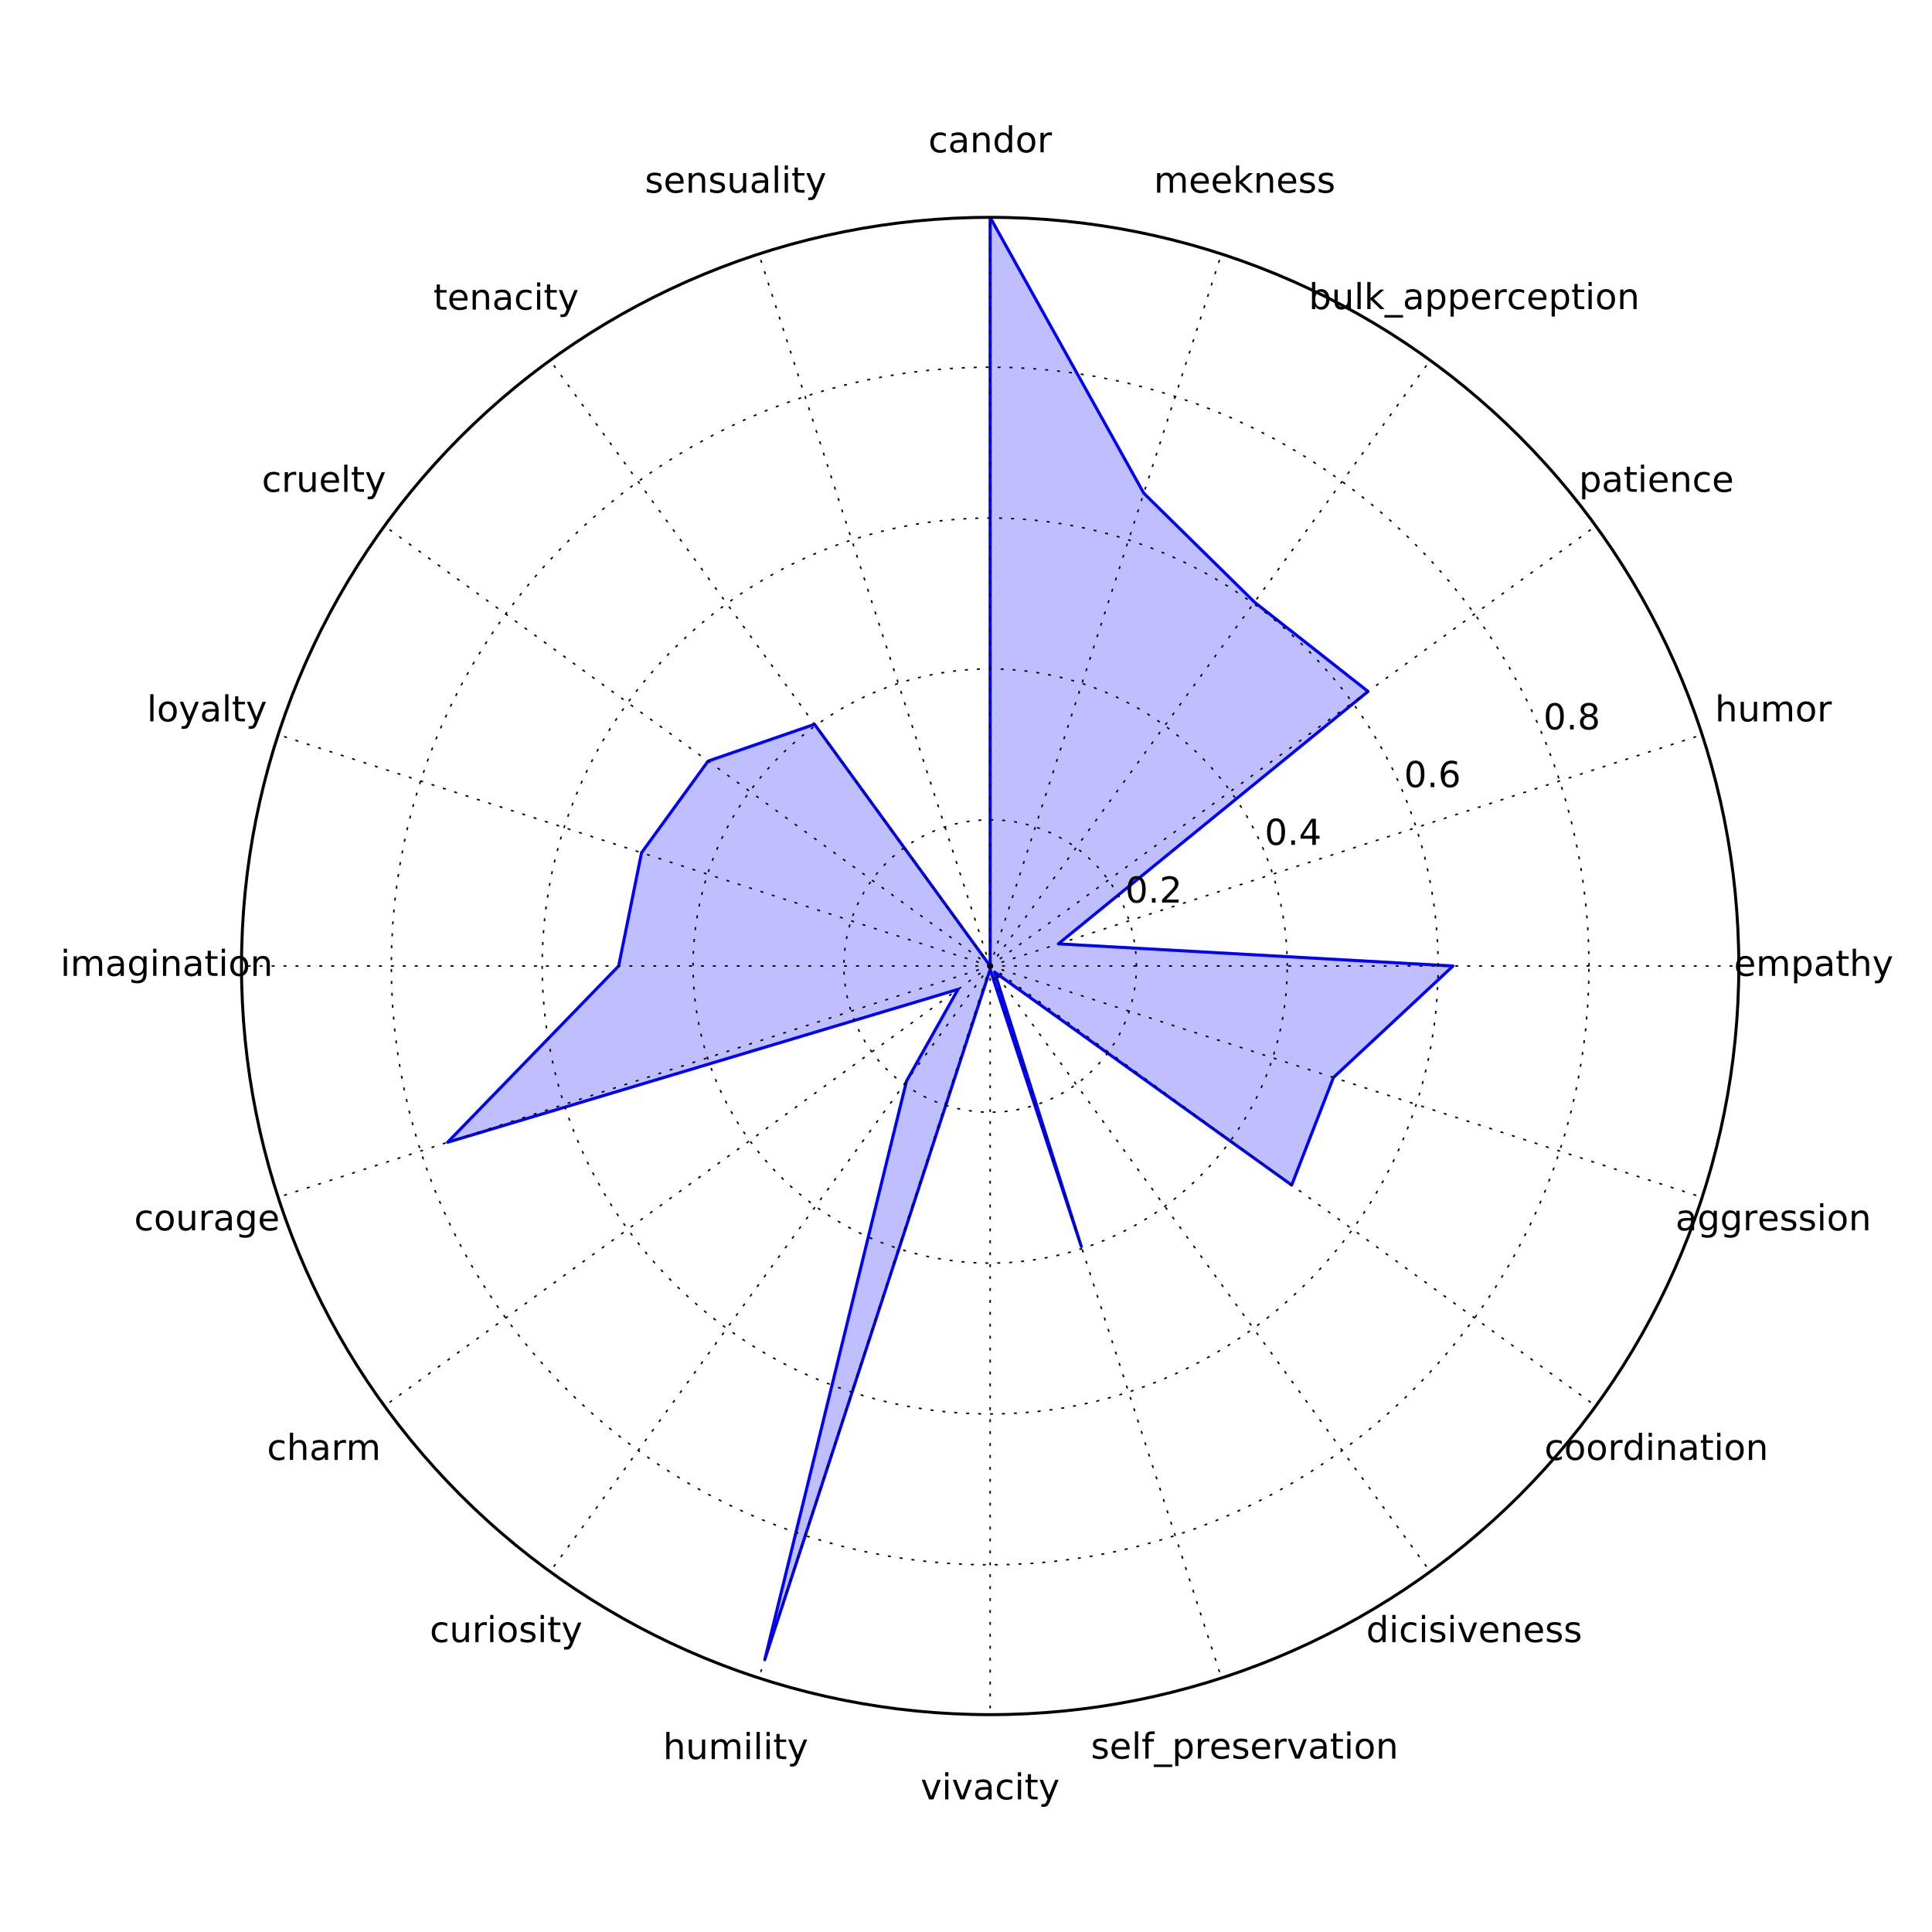 <?xml version="1.0" encoding="utf-8" standalone="no"?>
<!DOCTYPE svg PUBLIC "-//W3C//DTD SVG 1.1//EN"
  "http://www.w3.org/Graphics/SVG/1.1/DTD/svg11.dtd">
<!-- Created with matplotlib (http://matplotlib.org/) -->
<svg height="648pt" version="1.1" viewBox="0 0 648 648" width="648pt" xmlns="http://www.w3.org/2000/svg" xmlns:xlink="http://www.w3.org/1999/xlink">
 <defs>
  <style type="text/css">
*{stroke-linecap:butt;stroke-linejoin:round;stroke-miterlimit:100000;}
  </style>
 </defs>
 <g id="figure_1">
  <g id="patch_1">
   <path d="M 0 648 
L 648 648 
L 648 0 
L 0 0 
z
" style="fill:#ffffff;"/>
  </g>
  <g id="axes_1">
   <g id="patch_2">
    <path d="M 332.1 575.1 
C 398.692 575.1 462.567 548.643 509.655 501.555 
C 556.743 454.467 583.2 390.592 583.2 324 
C 583.2 257.408 556.743 193.533 509.655 146.445 
C 462.567 99.357 398.692 72.9 332.1 72.9 
C 265.508 72.9 201.633 99.357 154.545 146.445 
C 107.457 193.533 81 257.408 81 324 
C 81 390.592 107.457 454.467 154.545 501.555 
C 201.633 548.643 265.508 575.1 332.1 575.1 
z
" style="fill:#ffffff;"/>
   </g>
   <g id="patch_3">
    <path clip-path="url(#p2bae3c7a1c)" d="M 332.1 72.9 
L 332.1 324 
L 273.204 242.936 
L 237.5 255.269 
L 215.175 286.009 
L 207.499 324 
L 150.125 383.127 
L 321.297 331.849 
L 304.029 362.636 
L 256.502 556.666 
L 332.1 325.168 
L 362.672 418.092 
L 333.572 326.027 
L 433.232 397.477 
L 447.231 361.408 
L 487.349 324 
L 354.978 316.566 
L 458.849 231.912 
L 420.764 201.965 
L 383.625 165.423 
z
" style="fill:#0000ff;opacity:0.25;stroke:#000000;stroke-linejoin:miter;"/>
   </g>
   <g id="line2d_1">
    <path clip-path="url(#p2bae3c7a1c)" d="M 332.1 72.9 
L 332.1 324 
L 273.204 242.936 
L 237.5 255.269 
L 215.175 286.009 
L 207.499 324 
L 150.125 383.127 
L 321.297 331.849 
L 304.029 362.636 
L 256.502 556.666 
L 332.1 325.168 
L 362.672 418.092 
L 333.572 326.027 
L 433.232 397.477 
L 447.231 361.408 
L 487.349 324 
L 354.978 316.566 
L 458.849 231.912 
L 420.764 201.965 
L 383.625 165.423 
L 332.1 72.9 
" style="fill:none;stroke:#0000ff;stroke-linecap:square;"/>
   </g>
   <g id="patch_4">
    <path d="M 332.1 575.1 
C 398.692 575.1 462.567 548.643 509.655 501.555 
C 556.743 454.467 583.2 390.592 583.2 324 
C 583.2 257.408 556.743 193.533 509.655 146.445 
C 462.567 99.357 398.692 72.9 332.1 72.9 
C 265.508 72.9 201.633 99.357 154.545 146.445 
C 107.457 193.533 81 257.408 81 324 
C 81 390.592 107.457 454.467 154.545 501.555 
C 201.633 548.643 265.508 575.1 332.1 575.1 
L 332.1 575.1 
z
" style="fill:none;stroke:#000000;stroke-linecap:square;stroke-linejoin:miter;"/>
   </g>
   <g id="matplotlib.axis_1">
    <g id="xtick_1">
     <g id="line2d_2">
      <path clip-path="url(#p2bae3c7a1c)" d="M 332.1 324 
L 332.1 72.9 
" style="fill:none;stroke:#000000;stroke-dasharray:1,3;stroke-dashoffset:0.0;stroke-width:0.5;"/>
     </g>
     <g id="text_1">
      <!-- candor -->
      <defs>
       <path d="M 54.891 33.016 
L 54.891 0 
L 45.906 0 
L 45.906 32.719 
Q 45.906 40.484 42.875 44.328 
Q 39.844 48.188 33.797 48.188 
Q 26.516 48.188 22.312 43.547 
Q 18.109 38.922 18.109 30.906 
L 18.109 0 
L 9.078 0 
L 9.078 54.688 
L 18.109 54.688 
L 18.109 46.188 
Q 21.344 51.125 25.703 53.562 
Q 30.078 56 35.797 56 
Q 45.219 56 50.047 50.172 
Q 54.891 44.344 54.891 33.016 
" id="BitstreamVeraSans-Roman-6e"/>
       <path d="M 41.109 46.297 
Q 39.594 47.172 37.812 47.578 
Q 36.031 48 33.891 48 
Q 26.266 48 22.188 43.047 
Q 18.109 38.094 18.109 28.812 
L 18.109 0 
L 9.078 0 
L 9.078 54.688 
L 18.109 54.688 
L 18.109 46.188 
Q 20.953 51.172 25.484 53.578 
Q 30.031 56 36.531 56 
Q 37.453 56 38.578 55.875 
Q 39.703 55.766 41.062 55.516 
z
" id="BitstreamVeraSans-Roman-72"/>
       <path d="M 30.609 48.391 
Q 23.391 48.391 19.188 42.75 
Q 14.984 37.109 14.984 27.297 
Q 14.984 17.484 19.156 11.844 
Q 23.344 6.203 30.609 6.203 
Q 37.797 6.203 41.984 11.859 
Q 46.188 17.531 46.188 27.297 
Q 46.188 37.016 41.984 42.703 
Q 37.797 48.391 30.609 48.391 
M 30.609 56 
Q 42.328 56 49.016 48.375 
Q 55.719 40.766 55.719 27.297 
Q 55.719 13.875 49.016 6.219 
Q 42.328 -1.422 30.609 -1.422 
Q 18.844 -1.422 12.172 6.219 
Q 5.516 13.875 5.516 27.297 
Q 5.516 40.766 12.172 48.375 
Q 18.844 56 30.609 56 
" id="BitstreamVeraSans-Roman-6f"/>
       <path d="M 45.406 46.391 
L 45.406 75.984 
L 54.391 75.984 
L 54.391 0 
L 45.406 0 
L 45.406 8.203 
Q 42.578 3.328 38.25 0.953 
Q 33.938 -1.422 27.875 -1.422 
Q 17.969 -1.422 11.734 6.484 
Q 5.516 14.406 5.516 27.297 
Q 5.516 40.188 11.734 48.094 
Q 17.969 56 27.875 56 
Q 33.938 56 38.25 53.625 
Q 42.578 51.266 45.406 46.391 
M 14.797 27.297 
Q 14.797 17.391 18.875 11.75 
Q 22.953 6.109 30.078 6.109 
Q 37.203 6.109 41.297 11.75 
Q 45.406 17.391 45.406 27.297 
Q 45.406 37.203 41.297 42.844 
Q 37.203 48.484 30.078 48.484 
Q 22.953 48.484 18.875 42.844 
Q 14.797 37.203 14.797 27.297 
" id="BitstreamVeraSans-Roman-64"/>
       <path d="M 34.281 27.484 
Q 23.391 27.484 19.188 25 
Q 14.984 22.516 14.984 16.5 
Q 14.984 11.719 18.141 8.906 
Q 21.297 6.109 26.703 6.109 
Q 34.188 6.109 38.703 11.406 
Q 43.219 16.703 43.219 25.484 
L 43.219 27.484 
z
M 52.203 31.203 
L 52.203 0 
L 43.219 0 
L 43.219 8.297 
Q 40.141 3.328 35.547 0.953 
Q 30.953 -1.422 24.312 -1.422 
Q 15.922 -1.422 10.953 3.297 
Q 6 8.016 6 15.922 
Q 6 25.141 12.172 29.828 
Q 18.359 34.516 30.609 34.516 
L 43.219 34.516 
L 43.219 35.406 
Q 43.219 41.609 39.141 45 
Q 35.062 48.391 27.688 48.391 
Q 23 48.391 18.547 47.266 
Q 14.109 46.141 10.016 43.891 
L 10.016 52.203 
Q 14.938 54.109 19.578 55.047 
Q 24.219 56 28.609 56 
Q 40.484 56 46.344 49.844 
Q 52.203 43.703 52.203 31.203 
" id="BitstreamVeraSans-Roman-61"/>
       <path d="M 48.781 52.594 
L 48.781 44.188 
Q 44.969 46.297 41.141 47.344 
Q 37.312 48.391 33.406 48.391 
Q 24.656 48.391 19.812 42.844 
Q 14.984 37.312 14.984 27.297 
Q 14.984 17.281 19.812 11.734 
Q 24.656 6.203 33.406 6.203 
Q 37.312 6.203 41.141 7.25 
Q 44.969 8.297 48.781 10.406 
L 48.781 2.094 
Q 45.016 0.344 40.984 -0.531 
Q 36.969 -1.422 32.422 -1.422 
Q 20.062 -1.422 12.781 6.344 
Q 5.516 14.109 5.516 27.297 
Q 5.516 40.672 12.859 48.328 
Q 20.219 56 33.016 56 
Q 37.156 56 41.109 55.141 
Q 45.062 54.297 48.781 52.594 
" id="BitstreamVeraSans-Roman-63"/>
      </defs>
      <g transform="translate(311.375 51.101)scale(0.12 -0.12)">
       <use xlink:href="#BitstreamVeraSans-Roman-63"/>
       <use x="54.98" xlink:href="#BitstreamVeraSans-Roman-61"/>
       <use x="116.26" xlink:href="#BitstreamVeraSans-Roman-6e"/>
       <use x="179.639" xlink:href="#BitstreamVeraSans-Roman-64"/>
       <use x="243.115" xlink:href="#BitstreamVeraSans-Roman-6f"/>
       <use x="304.297" xlink:href="#BitstreamVeraSans-Roman-72"/>
      </g>
     </g>
    </g>
    <g id="xtick_2">
     <g id="line2d_3">
      <path clip-path="url(#p2bae3c7a1c)" d="M 332.1 324 
L 254.506 85.19 
" style="fill:none;stroke:#000000;stroke-dasharray:1,3;stroke-dashoffset:0.0;stroke-width:0.5;"/>
     </g>
     <g id="text_2">
      <!-- sensuality -->
      <defs>
       <path d="M 9.422 75.984 
L 18.406 75.984 
L 18.406 0 
L 9.422 0 
z
" id="BitstreamVeraSans-Roman-6c"/>
       <path d="M 9.422 54.688 
L 18.406 54.688 
L 18.406 0 
L 9.422 0 
z
M 9.422 75.984 
L 18.406 75.984 
L 18.406 64.594 
L 9.422 64.594 
z
" id="BitstreamVeraSans-Roman-69"/>
       <path d="M 32.172 -5.078 
Q 28.375 -14.844 24.75 -17.812 
Q 21.141 -20.797 15.094 -20.797 
L 7.906 -20.797 
L 7.906 -13.281 
L 13.188 -13.281 
Q 16.891 -13.281 18.938 -11.516 
Q 21 -9.766 23.484 -3.219 
L 25.094 0.875 
L 2.984 54.688 
L 12.5 54.688 
L 29.594 11.922 
L 46.688 54.688 
L 56.203 54.688 
z
" id="BitstreamVeraSans-Roman-79"/>
       <path d="M 56.203 29.594 
L 56.203 25.203 
L 14.891 25.203 
Q 15.484 15.922 20.484 11.062 
Q 25.484 6.203 34.422 6.203 
Q 39.594 6.203 44.453 7.469 
Q 49.312 8.734 54.109 11.281 
L 54.109 2.781 
Q 49.266 0.734 44.188 -0.344 
Q 39.109 -1.422 33.891 -1.422 
Q 20.797 -1.422 13.156 6.188 
Q 5.516 13.812 5.516 26.812 
Q 5.516 40.234 12.766 48.109 
Q 20.016 56 32.328 56 
Q 43.359 56 49.781 48.891 
Q 56.203 41.797 56.203 29.594 
M 47.219 32.234 
Q 47.125 39.594 43.094 43.984 
Q 39.062 48.391 32.422 48.391 
Q 24.906 48.391 20.391 44.141 
Q 15.875 39.891 15.188 32.172 
z
" id="BitstreamVeraSans-Roman-65"/>
       <path d="M 18.312 70.219 
L 18.312 54.688 
L 36.812 54.688 
L 36.812 47.703 
L 18.312 47.703 
L 18.312 18.016 
Q 18.312 11.328 20.141 9.422 
Q 21.969 7.516 27.594 7.516 
L 36.812 7.516 
L 36.812 0 
L 27.594 0 
Q 17.188 0 13.234 3.875 
Q 9.281 7.766 9.281 18.016 
L 9.281 47.703 
L 2.688 47.703 
L 2.688 54.688 
L 9.281 54.688 
L 9.281 70.219 
z
" id="BitstreamVeraSans-Roman-74"/>
       <path d="M 8.5 21.578 
L 8.5 54.688 
L 17.484 54.688 
L 17.484 21.922 
Q 17.484 14.156 20.5 10.266 
Q 23.531 6.391 29.594 6.391 
Q 36.859 6.391 41.078 11.031 
Q 45.312 15.672 45.312 23.688 
L 45.312 54.688 
L 54.297 54.688 
L 54.297 0 
L 45.312 0 
L 45.312 8.406 
Q 42.047 3.422 37.719 1 
Q 33.406 -1.422 27.688 -1.422 
Q 18.266 -1.422 13.375 4.438 
Q 8.5 10.297 8.5 21.578 
" id="BitstreamVeraSans-Roman-75"/>
       <path d="M 44.281 53.078 
L 44.281 44.578 
Q 40.484 46.531 36.375 47.5 
Q 32.281 48.484 27.875 48.484 
Q 21.188 48.484 17.844 46.438 
Q 14.5 44.391 14.5 40.281 
Q 14.5 37.156 16.891 35.375 
Q 19.281 33.594 26.516 31.984 
L 29.594 31.297 
Q 39.156 29.25 43.188 25.516 
Q 47.219 21.781 47.219 15.094 
Q 47.219 7.469 41.188 3.016 
Q 35.156 -1.422 24.609 -1.422 
Q 20.219 -1.422 15.453 -0.562 
Q 10.688 0.297 5.422 2 
L 5.422 11.281 
Q 10.406 8.688 15.234 7.391 
Q 20.062 6.109 24.812 6.109 
Q 31.156 6.109 34.562 8.281 
Q 37.984 10.453 37.984 14.406 
Q 37.984 18.062 35.516 20.016 
Q 33.062 21.969 24.703 23.781 
L 21.578 24.516 
Q 13.234 26.266 9.516 29.906 
Q 5.812 33.547 5.812 39.891 
Q 5.812 47.609 11.281 51.797 
Q 16.75 56 26.812 56 
Q 31.781 56 36.172 55.266 
Q 40.578 54.547 44.281 53.078 
" id="BitstreamVeraSans-Roman-73"/>
      </defs>
      <g transform="translate(216.284 64.62)scale(0.12 -0.12)">
       <use xlink:href="#BitstreamVeraSans-Roman-73"/>
       <use x="52.1" xlink:href="#BitstreamVeraSans-Roman-65"/>
       <use x="113.623" xlink:href="#BitstreamVeraSans-Roman-6e"/>
       <use x="177.002" xlink:href="#BitstreamVeraSans-Roman-73"/>
       <use x="229.102" xlink:href="#BitstreamVeraSans-Roman-75"/>
       <use x="292.48" xlink:href="#BitstreamVeraSans-Roman-61"/>
       <use x="353.76" xlink:href="#BitstreamVeraSans-Roman-6c"/>
       <use x="381.543" xlink:href="#BitstreamVeraSans-Roman-69"/>
       <use x="409.326" xlink:href="#BitstreamVeraSans-Roman-74"/>
       <use x="448.535" xlink:href="#BitstreamVeraSans-Roman-79"/>
      </g>
     </g>
    </g>
    <g id="xtick_3">
     <g id="line2d_4">
      <path clip-path="url(#p2bae3c7a1c)" d="M 332.1 324 
L 184.507 120.856 
" style="fill:none;stroke:#000000;stroke-dasharray:1,3;stroke-dashoffset:0.0;stroke-width:0.5;"/>
     </g>
     <g id="text_3">
      <!-- tenacity -->
      <g transform="translate(145.355 103.853)scale(0.12 -0.12)">
       <use xlink:href="#BitstreamVeraSans-Roman-74"/>
       <use x="39.209" xlink:href="#BitstreamVeraSans-Roman-65"/>
       <use x="100.732" xlink:href="#BitstreamVeraSans-Roman-6e"/>
       <use x="164.111" xlink:href="#BitstreamVeraSans-Roman-61"/>
       <use x="225.391" xlink:href="#BitstreamVeraSans-Roman-63"/>
       <use x="280.371" xlink:href="#BitstreamVeraSans-Roman-69"/>
       <use x="308.154" xlink:href="#BitstreamVeraSans-Roman-74"/>
       <use x="347.363" xlink:href="#BitstreamVeraSans-Roman-79"/>
      </g>
     </g>
    </g>
    <g id="xtick_4">
     <g id="line2d_5">
      <path clip-path="url(#p2bae3c7a1c)" d="M 332.1 324 
L 128.956 176.407 
" style="fill:none;stroke:#000000;stroke-dasharray:1,3;stroke-dashoffset:0.0;stroke-width:0.5;"/>
     </g>
     <g id="text_4">
      <!-- cruelty -->
      <g transform="translate(87.811 164.959)scale(0.12 -0.12)">
       <use xlink:href="#BitstreamVeraSans-Roman-63"/>
       <use x="54.98" xlink:href="#BitstreamVeraSans-Roman-72"/>
       <use x="96.094" xlink:href="#BitstreamVeraSans-Roman-75"/>
       <use x="159.473" xlink:href="#BitstreamVeraSans-Roman-65"/>
       <use x="220.996" xlink:href="#BitstreamVeraSans-Roman-6c"/>
       <use x="248.779" xlink:href="#BitstreamVeraSans-Roman-74"/>
       <use x="287.988" xlink:href="#BitstreamVeraSans-Roman-79"/>
      </g>
     </g>
    </g>
    <g id="xtick_5">
     <g id="line2d_6">
      <path clip-path="url(#p2bae3c7a1c)" d="M 332.1 324 
L 93.29 246.406 
" style="fill:none;stroke:#000000;stroke-dasharray:1,3;stroke-dashoffset:0.0;stroke-width:0.5;"/>
     </g>
     <g id="text_5">
      <!-- loyalty -->
      <g transform="translate(49.272 241.958)scale(0.12 -0.12)">
       <use xlink:href="#BitstreamVeraSans-Roman-6c"/>
       <use x="27.783" xlink:href="#BitstreamVeraSans-Roman-6f"/>
       <use x="88.965" xlink:href="#BitstreamVeraSans-Roman-79"/>
       <use x="148.145" xlink:href="#BitstreamVeraSans-Roman-61"/>
       <use x="209.424" xlink:href="#BitstreamVeraSans-Roman-6c"/>
       <use x="237.207" xlink:href="#BitstreamVeraSans-Roman-74"/>
       <use x="276.416" xlink:href="#BitstreamVeraSans-Roman-79"/>
      </g>
     </g>
    </g>
    <g id="xtick_6">
     <g id="line2d_7">
      <path clip-path="url(#p2bae3c7a1c)" d="M 332.1 324 
L 81 324 
" style="fill:none;stroke:#000000;stroke-dasharray:1,3;stroke-dashoffset:0.0;stroke-width:0.5;"/>
     </g>
     <g id="text_6">
      <!-- imagination -->
      <defs>
       <path d="M 52 44.188 
Q 55.375 50.25 60.062 53.125 
Q 64.75 56 71.094 56 
Q 79.641 56 84.281 50.016 
Q 88.922 44.047 88.922 33.016 
L 88.922 0 
L 79.891 0 
L 79.891 32.719 
Q 79.891 40.578 77.094 44.375 
Q 74.312 48.188 68.609 48.188 
Q 61.625 48.188 57.562 43.547 
Q 53.516 38.922 53.516 30.906 
L 53.516 0 
L 44.484 0 
L 44.484 32.719 
Q 44.484 40.625 41.703 44.406 
Q 38.922 48.188 33.109 48.188 
Q 26.219 48.188 22.156 43.531 
Q 18.109 38.875 18.109 30.906 
L 18.109 0 
L 9.078 0 
L 9.078 54.688 
L 18.109 54.688 
L 18.109 46.188 
Q 21.188 51.219 25.484 53.609 
Q 29.781 56 35.688 56 
Q 41.656 56 45.828 52.969 
Q 50 49.953 52 44.188 
" id="BitstreamVeraSans-Roman-6d"/>
       <path d="M 45.406 27.984 
Q 45.406 37.75 41.375 43.109 
Q 37.359 48.484 30.078 48.484 
Q 22.859 48.484 18.828 43.109 
Q 14.797 37.75 14.797 27.984 
Q 14.797 18.266 18.828 12.891 
Q 22.859 7.516 30.078 7.516 
Q 37.359 7.516 41.375 12.891 
Q 45.406 18.266 45.406 27.984 
M 54.391 6.781 
Q 54.391 -7.172 48.188 -13.984 
Q 42 -20.797 29.203 -20.797 
Q 24.469 -20.797 20.266 -20.094 
Q 16.062 -19.391 12.109 -17.922 
L 12.109 -9.188 
Q 16.062 -11.328 19.922 -12.344 
Q 23.781 -13.375 27.781 -13.375 
Q 36.625 -13.375 41.016 -8.766 
Q 45.406 -4.156 45.406 5.172 
L 45.406 9.625 
Q 42.625 4.781 38.281 2.391 
Q 33.938 0 27.875 0 
Q 17.828 0 11.672 7.656 
Q 5.516 15.328 5.516 27.984 
Q 5.516 40.672 11.672 48.328 
Q 17.828 56 27.875 56 
Q 33.938 56 38.281 53.609 
Q 42.625 51.219 45.406 46.391 
L 45.406 54.688 
L 54.391 54.688 
z
" id="BitstreamVeraSans-Roman-67"/>
      </defs>
      <g transform="translate(20.254 327.311)scale(0.12 -0.12)">
       <use xlink:href="#BitstreamVeraSans-Roman-69"/>
       <use x="27.783" xlink:href="#BitstreamVeraSans-Roman-6d"/>
       <use x="125.195" xlink:href="#BitstreamVeraSans-Roman-61"/>
       <use x="186.475" xlink:href="#BitstreamVeraSans-Roman-67"/>
       <use x="249.951" xlink:href="#BitstreamVeraSans-Roman-69"/>
       <use x="277.734" xlink:href="#BitstreamVeraSans-Roman-6e"/>
       <use x="341.113" xlink:href="#BitstreamVeraSans-Roman-61"/>
       <use x="402.393" xlink:href="#BitstreamVeraSans-Roman-74"/>
       <use x="441.602" xlink:href="#BitstreamVeraSans-Roman-69"/>
       <use x="469.385" xlink:href="#BitstreamVeraSans-Roman-6f"/>
       <use x="530.566" xlink:href="#BitstreamVeraSans-Roman-6e"/>
      </g>
     </g>
    </g>
    <g id="xtick_7">
     <g id="line2d_8">
      <path clip-path="url(#p2bae3c7a1c)" d="M 332.1 324 
L 93.29 401.594 
" style="fill:none;stroke:#000000;stroke-dasharray:1,3;stroke-dashoffset:0.0;stroke-width:0.5;"/>
     </g>
     <g id="text_7">
      <!-- courage -->
      <g transform="translate(44.991 412.665)scale(0.12 -0.12)">
       <use xlink:href="#BitstreamVeraSans-Roman-63"/>
       <use x="54.98" xlink:href="#BitstreamVeraSans-Roman-6f"/>
       <use x="116.162" xlink:href="#BitstreamVeraSans-Roman-75"/>
       <use x="179.541" xlink:href="#BitstreamVeraSans-Roman-72"/>
       <use x="220.654" xlink:href="#BitstreamVeraSans-Roman-61"/>
       <use x="281.934" xlink:href="#BitstreamVeraSans-Roman-67"/>
       <use x="345.41" xlink:href="#BitstreamVeraSans-Roman-65"/>
      </g>
     </g>
    </g>
    <g id="xtick_8">
     <g id="line2d_9">
      <path clip-path="url(#p2bae3c7a1c)" d="M 332.1 324 
L 128.956 471.593 
" style="fill:none;stroke:#000000;stroke-dasharray:1,3;stroke-dashoffset:0.0;stroke-width:0.5;"/>
     </g>
     <g id="text_8">
      <!-- charm -->
      <defs>
       <path d="M 54.891 33.016 
L 54.891 0 
L 45.906 0 
L 45.906 32.719 
Q 45.906 40.484 42.875 44.328 
Q 39.844 48.188 33.797 48.188 
Q 26.516 48.188 22.312 43.547 
Q 18.109 38.922 18.109 30.906 
L 18.109 0 
L 9.078 0 
L 9.078 75.984 
L 18.109 75.984 
L 18.109 46.188 
Q 21.344 51.125 25.703 53.562 
Q 30.078 56 35.797 56 
Q 45.219 56 50.047 50.172 
Q 54.891 44.344 54.891 33.016 
" id="BitstreamVeraSans-Roman-68"/>
      </defs>
      <g transform="translate(89.553 489.663)scale(0.12 -0.12)">
       <use xlink:href="#BitstreamVeraSans-Roman-63"/>
       <use x="54.98" xlink:href="#BitstreamVeraSans-Roman-68"/>
       <use x="118.359" xlink:href="#BitstreamVeraSans-Roman-61"/>
       <use x="179.639" xlink:href="#BitstreamVeraSans-Roman-72"/>
       <use x="220.736" xlink:href="#BitstreamVeraSans-Roman-6d"/>
      </g>
     </g>
    </g>
    <g id="xtick_9">
     <g id="line2d_10">
      <path clip-path="url(#p2bae3c7a1c)" d="M 332.1 324 
L 184.507 527.144 
" style="fill:none;stroke:#000000;stroke-dasharray:1,3;stroke-dashoffset:0.0;stroke-width:0.5;"/>
     </g>
     <g id="text_9">
      <!-- curiosity -->
      <g transform="translate(144.146 550.77)scale(0.12 -0.12)">
       <use xlink:href="#BitstreamVeraSans-Roman-63"/>
       <use x="54.98" xlink:href="#BitstreamVeraSans-Roman-75"/>
       <use x="118.359" xlink:href="#BitstreamVeraSans-Roman-72"/>
       <use x="159.473" xlink:href="#BitstreamVeraSans-Roman-69"/>
       <use x="187.256" xlink:href="#BitstreamVeraSans-Roman-6f"/>
       <use x="248.438" xlink:href="#BitstreamVeraSans-Roman-73"/>
       <use x="300.537" xlink:href="#BitstreamVeraSans-Roman-69"/>
       <use x="328.32" xlink:href="#BitstreamVeraSans-Roman-74"/>
       <use x="367.529" xlink:href="#BitstreamVeraSans-Roman-79"/>
      </g>
     </g>
    </g>
    <g id="xtick_10">
     <g id="line2d_11">
      <path clip-path="url(#p2bae3c7a1c)" d="M 332.1 324 
L 254.506 562.81 
" style="fill:none;stroke:#000000;stroke-dasharray:1,3;stroke-dashoffset:0.0;stroke-width:0.5;"/>
     </g>
     <g id="text_10">
      <!-- humility -->
      <g transform="translate(222.393 590.003)scale(0.12 -0.12)">
       <use xlink:href="#BitstreamVeraSans-Roman-68"/>
       <use x="63.379" xlink:href="#BitstreamVeraSans-Roman-75"/>
       <use x="126.758" xlink:href="#BitstreamVeraSans-Roman-6d"/>
       <use x="224.17" xlink:href="#BitstreamVeraSans-Roman-69"/>
       <use x="251.953" xlink:href="#BitstreamVeraSans-Roman-6c"/>
       <use x="279.736" xlink:href="#BitstreamVeraSans-Roman-69"/>
       <use x="307.52" xlink:href="#BitstreamVeraSans-Roman-74"/>
       <use x="346.729" xlink:href="#BitstreamVeraSans-Roman-79"/>
      </g>
     </g>
    </g>
    <g id="xtick_11">
     <g id="line2d_12">
      <path clip-path="url(#p2bae3c7a1c)" d="M 332.1 324 
L 332.1 575.1 
" style="fill:none;stroke:#000000;stroke-dasharray:1,3;stroke-dashoffset:0.0;stroke-width:0.5;"/>
     </g>
     <g id="text_11">
      <!-- vivacity -->
      <defs>
       <path d="M 2.984 54.688 
L 12.5 54.688 
L 29.594 8.797 
L 46.688 54.688 
L 56.203 54.688 
L 35.688 0 
L 23.484 0 
z
" id="BitstreamVeraSans-Roman-76"/>
      </defs>
      <g transform="translate(308.784 603.521)scale(0.12 -0.12)">
       <use xlink:href="#BitstreamVeraSans-Roman-76"/>
       <use x="59.18" xlink:href="#BitstreamVeraSans-Roman-69"/>
       <use x="86.963" xlink:href="#BitstreamVeraSans-Roman-76"/>
       <use x="146.143" xlink:href="#BitstreamVeraSans-Roman-61"/>
       <use x="207.422" xlink:href="#BitstreamVeraSans-Roman-63"/>
       <use x="262.402" xlink:href="#BitstreamVeraSans-Roman-69"/>
       <use x="290.186" xlink:href="#BitstreamVeraSans-Roman-74"/>
       <use x="329.395" xlink:href="#BitstreamVeraSans-Roman-79"/>
      </g>
     </g>
    </g>
    <g id="xtick_12">
     <g id="line2d_13">
      <path clip-path="url(#p2bae3c7a1c)" d="M 332.1 324 
L 409.694 562.81 
" style="fill:none;stroke:#000000;stroke-dasharray:1,3;stroke-dashoffset:0.0;stroke-width:0.5;"/>
     </g>
     <g id="text_12">
      <!-- self_preservation -->
      <defs>
       <path d="M 37.109 75.984 
L 37.109 68.5 
L 28.516 68.5 
Q 23.688 68.5 21.797 66.547 
Q 19.922 64.594 19.922 59.516 
L 19.922 54.688 
L 34.719 54.688 
L 34.719 47.703 
L 19.922 47.703 
L 19.922 0 
L 10.891 0 
L 10.891 47.703 
L 2.297 47.703 
L 2.297 54.688 
L 10.891 54.688 
L 10.891 58.5 
Q 10.891 67.625 15.141 71.797 
Q 19.391 75.984 28.609 75.984 
z
" id="BitstreamVeraSans-Roman-66"/>
       <path d="M 18.109 8.203 
L 18.109 -20.797 
L 9.078 -20.797 
L 9.078 54.688 
L 18.109 54.688 
L 18.109 46.391 
Q 20.953 51.266 25.266 53.625 
Q 29.594 56 35.594 56 
Q 45.562 56 51.781 48.094 
Q 58.016 40.188 58.016 27.297 
Q 58.016 14.406 51.781 6.484 
Q 45.562 -1.422 35.594 -1.422 
Q 29.594 -1.422 25.266 0.953 
Q 20.953 3.328 18.109 8.203 
M 48.688 27.297 
Q 48.688 37.203 44.609 42.844 
Q 40.531 48.484 33.406 48.484 
Q 26.266 48.484 22.188 42.844 
Q 18.109 37.203 18.109 27.297 
Q 18.109 17.391 22.188 11.75 
Q 26.266 6.109 33.406 6.109 
Q 40.531 6.109 44.609 11.75 
Q 48.688 17.391 48.688 27.297 
" id="BitstreamVeraSans-Roman-70"/>
       <path d="M 50.984 -16.609 
L 50.984 -23.578 
L -0.984 -23.578 
L -0.984 -16.609 
z
" id="BitstreamVeraSans-Roman-5f"/>
      </defs>
      <g transform="translate(365.886 589.836)scale(0.12 -0.12)">
       <use xlink:href="#BitstreamVeraSans-Roman-73"/>
       <use x="52.1" xlink:href="#BitstreamVeraSans-Roman-65"/>
       <use x="113.623" xlink:href="#BitstreamVeraSans-Roman-6c"/>
       <use x="141.406" xlink:href="#BitstreamVeraSans-Roman-66"/>
       <use x="176.611" xlink:href="#BitstreamVeraSans-Roman-5f"/>
       <use x="226.611" xlink:href="#BitstreamVeraSans-Roman-70"/>
       <use x="290.088" xlink:href="#BitstreamVeraSans-Roman-72"/>
       <use x="331.17" xlink:href="#BitstreamVeraSans-Roman-65"/>
       <use x="392.693" xlink:href="#BitstreamVeraSans-Roman-73"/>
       <use x="444.793" xlink:href="#BitstreamVeraSans-Roman-65"/>
       <use x="506.316" xlink:href="#BitstreamVeraSans-Roman-72"/>
       <use x="547.43" xlink:href="#BitstreamVeraSans-Roman-76"/>
       <use x="606.609" xlink:href="#BitstreamVeraSans-Roman-61"/>
       <use x="667.889" xlink:href="#BitstreamVeraSans-Roman-74"/>
       <use x="707.098" xlink:href="#BitstreamVeraSans-Roman-69"/>
       <use x="734.881" xlink:href="#BitstreamVeraSans-Roman-6f"/>
       <use x="796.062" xlink:href="#BitstreamVeraSans-Roman-6e"/>
      </g>
     </g>
    </g>
    <g id="xtick_13">
     <g id="line2d_14">
      <path clip-path="url(#p2bae3c7a1c)" d="M 332.1 324 
L 479.693 527.144 
" style="fill:none;stroke:#000000;stroke-dasharray:1,3;stroke-dashoffset:0.0;stroke-width:0.5;"/>
     </g>
     <g id="text_13">
      <!-- dicisiveness -->
      <g transform="translate(458.229 550.77)scale(0.12 -0.12)">
       <use xlink:href="#BitstreamVeraSans-Roman-64"/>
       <use x="63.477" xlink:href="#BitstreamVeraSans-Roman-69"/>
       <use x="91.26" xlink:href="#BitstreamVeraSans-Roman-63"/>
       <use x="146.24" xlink:href="#BitstreamVeraSans-Roman-69"/>
       <use x="174.023" xlink:href="#BitstreamVeraSans-Roman-73"/>
       <use x="226.123" xlink:href="#BitstreamVeraSans-Roman-69"/>
       <use x="253.906" xlink:href="#BitstreamVeraSans-Roman-76"/>
       <use x="313.086" xlink:href="#BitstreamVeraSans-Roman-65"/>
       <use x="374.609" xlink:href="#BitstreamVeraSans-Roman-6e"/>
       <use x="437.988" xlink:href="#BitstreamVeraSans-Roman-65"/>
       <use x="499.512" xlink:href="#BitstreamVeraSans-Roman-73"/>
       <use x="551.611" xlink:href="#BitstreamVeraSans-Roman-73"/>
      </g>
     </g>
    </g>
    <g id="xtick_14">
     <g id="line2d_15">
      <path clip-path="url(#p2bae3c7a1c)" d="M 332.1 324 
L 535.244 471.593 
" style="fill:none;stroke:#000000;stroke-dasharray:1,3;stroke-dashoffset:0.0;stroke-width:0.5;"/>
     </g>
     <g id="text_14">
      <!-- coordination -->
      <g transform="translate(518.003 489.663)scale(0.12 -0.12)">
       <use xlink:href="#BitstreamVeraSans-Roman-63"/>
       <use x="54.98" xlink:href="#BitstreamVeraSans-Roman-6f"/>
       <use x="116.162" xlink:href="#BitstreamVeraSans-Roman-6f"/>
       <use x="177.344" xlink:href="#BitstreamVeraSans-Roman-72"/>
       <use x="218.441" xlink:href="#BitstreamVeraSans-Roman-64"/>
       <use x="281.918" xlink:href="#BitstreamVeraSans-Roman-69"/>
       <use x="309.701" xlink:href="#BitstreamVeraSans-Roman-6e"/>
       <use x="373.08" xlink:href="#BitstreamVeraSans-Roman-61"/>
       <use x="434.359" xlink:href="#BitstreamVeraSans-Roman-74"/>
       <use x="473.568" xlink:href="#BitstreamVeraSans-Roman-69"/>
       <use x="501.352" xlink:href="#BitstreamVeraSans-Roman-6f"/>
       <use x="562.533" xlink:href="#BitstreamVeraSans-Roman-6e"/>
      </g>
     </g>
    </g>
    <g id="xtick_15">
     <g id="line2d_16">
      <path clip-path="url(#p2bae3c7a1c)" d="M 332.1 324 
L 570.91 401.594 
" style="fill:none;stroke:#000000;stroke-dasharray:1,3;stroke-dashoffset:0.0;stroke-width:0.5;"/>
     </g>
     <g id="text_15">
      <!-- aggression -->
      <g transform="translate(561.948 412.665)scale(0.12 -0.12)">
       <use xlink:href="#BitstreamVeraSans-Roman-61"/>
       <use x="61.279" xlink:href="#BitstreamVeraSans-Roman-67"/>
       <use x="124.756" xlink:href="#BitstreamVeraSans-Roman-67"/>
       <use x="188.232" xlink:href="#BitstreamVeraSans-Roman-72"/>
       <use x="229.314" xlink:href="#BitstreamVeraSans-Roman-65"/>
       <use x="290.838" xlink:href="#BitstreamVeraSans-Roman-73"/>
       <use x="342.938" xlink:href="#BitstreamVeraSans-Roman-73"/>
       <use x="395.037" xlink:href="#BitstreamVeraSans-Roman-69"/>
       <use x="422.82" xlink:href="#BitstreamVeraSans-Roman-6f"/>
       <use x="484.002" xlink:href="#BitstreamVeraSans-Roman-6e"/>
      </g>
     </g>
    </g>
    <g id="xtick_16">
     <g id="line2d_17">
      <path clip-path="url(#p2bae3c7a1c)" d="M 332.1 324 
L 583.2 324 
" style="fill:none;stroke:#000000;stroke-dasharray:1,3;stroke-dashoffset:0.0;stroke-width:0.5;"/>
     </g>
     <g id="text_16">
      <!-- empathy -->
      <g transform="translate(581.582 327.311)scale(0.12 -0.12)">
       <use xlink:href="#BitstreamVeraSans-Roman-65"/>
       <use x="61.523" xlink:href="#BitstreamVeraSans-Roman-6d"/>
       <use x="158.936" xlink:href="#BitstreamVeraSans-Roman-70"/>
       <use x="222.412" xlink:href="#BitstreamVeraSans-Roman-61"/>
       <use x="283.691" xlink:href="#BitstreamVeraSans-Roman-74"/>
       <use x="322.9" xlink:href="#BitstreamVeraSans-Roman-68"/>
       <use x="386.279" xlink:href="#BitstreamVeraSans-Roman-79"/>
      </g>
     </g>
    </g>
    <g id="xtick_17">
     <g id="line2d_18">
      <path clip-path="url(#p2bae3c7a1c)" d="M 332.1 324 
L 570.91 246.406 
" style="fill:none;stroke:#000000;stroke-dasharray:1,3;stroke-dashoffset:0.0;stroke-width:0.5;"/>
     </g>
     <g id="text_17">
      <!-- humor -->
      <g transform="translate(575.204 241.958)scale(0.12 -0.12)">
       <use xlink:href="#BitstreamVeraSans-Roman-68"/>
       <use x="63.379" xlink:href="#BitstreamVeraSans-Roman-75"/>
       <use x="126.758" xlink:href="#BitstreamVeraSans-Roman-6d"/>
       <use x="224.17" xlink:href="#BitstreamVeraSans-Roman-6f"/>
       <use x="285.352" xlink:href="#BitstreamVeraSans-Roman-72"/>
      </g>
     </g>
    </g>
    <g id="xtick_18">
     <g id="line2d_19">
      <path clip-path="url(#p2bae3c7a1c)" d="M 332.1 324 
L 535.244 176.407 
" style="fill:none;stroke:#000000;stroke-dasharray:1,3;stroke-dashoffset:0.0;stroke-width:0.5;"/>
     </g>
     <g id="text_18">
      <!-- patience -->
      <g transform="translate(529.568 164.959)scale(0.12 -0.12)">
       <use xlink:href="#BitstreamVeraSans-Roman-70"/>
       <use x="63.477" xlink:href="#BitstreamVeraSans-Roman-61"/>
       <use x="124.756" xlink:href="#BitstreamVeraSans-Roman-74"/>
       <use x="163.965" xlink:href="#BitstreamVeraSans-Roman-69"/>
       <use x="191.748" xlink:href="#BitstreamVeraSans-Roman-65"/>
       <use x="253.271" xlink:href="#BitstreamVeraSans-Roman-6e"/>
       <use x="316.65" xlink:href="#BitstreamVeraSans-Roman-63"/>
       <use x="371.631" xlink:href="#BitstreamVeraSans-Roman-65"/>
      </g>
     </g>
    </g>
    <g id="xtick_19">
     <g id="line2d_20">
      <path clip-path="url(#p2bae3c7a1c)" d="M 332.1 324 
L 479.693 120.856 
" style="fill:none;stroke:#000000;stroke-dasharray:1,3;stroke-dashoffset:0.0;stroke-width:0.5;"/>
     </g>
     <g id="text_19">
      <!-- bulk_apperception -->
      <defs>
       <path d="M 9.078 75.984 
L 18.109 75.984 
L 18.109 31.109 
L 44.922 54.688 
L 56.391 54.688 
L 27.391 29.109 
L 57.625 0 
L 45.906 0 
L 18.109 26.703 
L 18.109 0 
L 9.078 0 
z
" id="BitstreamVeraSans-Roman-6b"/>
       <path d="M 48.688 27.297 
Q 48.688 37.203 44.609 42.844 
Q 40.531 48.484 33.406 48.484 
Q 26.266 48.484 22.188 42.844 
Q 18.109 37.203 18.109 27.297 
Q 18.109 17.391 22.188 11.75 
Q 26.266 6.109 33.406 6.109 
Q 40.531 6.109 44.609 11.75 
Q 48.688 17.391 48.688 27.297 
M 18.109 46.391 
Q 20.953 51.266 25.266 53.625 
Q 29.594 56 35.594 56 
Q 45.562 56 51.781 48.094 
Q 58.016 40.188 58.016 27.297 
Q 58.016 14.406 51.781 6.484 
Q 45.562 -1.422 35.594 -1.422 
Q 29.594 -1.422 25.266 0.953 
Q 20.953 3.328 18.109 8.203 
L 18.109 0 
L 9.078 0 
L 9.078 75.984 
L 18.109 75.984 
z
" id="BitstreamVeraSans-Roman-62"/>
      </defs>
      <g transform="translate(438.955 103.686)scale(0.12 -0.12)">
       <use xlink:href="#BitstreamVeraSans-Roman-62"/>
       <use x="63.477" xlink:href="#BitstreamVeraSans-Roman-75"/>
       <use x="126.855" xlink:href="#BitstreamVeraSans-Roman-6c"/>
       <use x="154.639" xlink:href="#BitstreamVeraSans-Roman-6b"/>
       <use x="212.549" xlink:href="#BitstreamVeraSans-Roman-5f"/>
       <use x="262.549" xlink:href="#BitstreamVeraSans-Roman-61"/>
       <use x="323.828" xlink:href="#BitstreamVeraSans-Roman-70"/>
       <use x="387.305" xlink:href="#BitstreamVeraSans-Roman-70"/>
       <use x="450.781" xlink:href="#BitstreamVeraSans-Roman-65"/>
       <use x="512.305" xlink:href="#BitstreamVeraSans-Roman-72"/>
       <use x="553.387" xlink:href="#BitstreamVeraSans-Roman-63"/>
       <use x="608.367" xlink:href="#BitstreamVeraSans-Roman-65"/>
       <use x="669.891" xlink:href="#BitstreamVeraSans-Roman-70"/>
       <use x="733.367" xlink:href="#BitstreamVeraSans-Roman-74"/>
       <use x="772.576" xlink:href="#BitstreamVeraSans-Roman-69"/>
       <use x="800.359" xlink:href="#BitstreamVeraSans-Roman-6f"/>
       <use x="861.541" xlink:href="#BitstreamVeraSans-Roman-6e"/>
      </g>
     </g>
    </g>
    <g id="xtick_20">
     <g id="line2d_21">
      <path clip-path="url(#p2bae3c7a1c)" d="M 332.1 324 
L 409.694 85.19 
" style="fill:none;stroke:#000000;stroke-dasharray:1,3;stroke-dashoffset:0.0;stroke-width:0.5;"/>
     </g>
     <g id="text_20">
      <!-- meekness -->
      <g transform="translate(387.005 64.62)scale(0.12 -0.12)">
       <use xlink:href="#BitstreamVeraSans-Roman-6d"/>
       <use x="97.412" xlink:href="#BitstreamVeraSans-Roman-65"/>
       <use x="158.936" xlink:href="#BitstreamVeraSans-Roman-65"/>
       <use x="220.459" xlink:href="#BitstreamVeraSans-Roman-6b"/>
       <use x="278.369" xlink:href="#BitstreamVeraSans-Roman-6e"/>
       <use x="341.748" xlink:href="#BitstreamVeraSans-Roman-65"/>
       <use x="403.271" xlink:href="#BitstreamVeraSans-Roman-73"/>
       <use x="455.371" xlink:href="#BitstreamVeraSans-Roman-73"/>
      </g>
     </g>
    </g>
   </g>
   <g id="matplotlib.axis_2">
    <g id="ytick_1">
     <g id="line2d_22">
      <path clip-path="url(#p2bae3c7a1c)" d="M 381.161 324 
L 381.132 322.288 
L 381.042 320.578 
L 380.684 317.172 
L 380.089 313.8 
L 379.261 310.477 
L 378.203 307.22 
L 376.92 304.045 
L 375.419 300.967 
L 373.706 298.001 
L 371.792 295.162 
L 369.683 292.464 
L 367.392 289.919 
L 364.928 287.54 
L 362.305 285.339 
L 359.535 283.326 
L 356.631 281.512 
L 353.607 279.904 
L 350.479 278.511 
L 347.261 277.34 
L 343.969 276.396 
L 340.619 275.684 
L 337.228 275.207 
L 333.812 274.968 
L 330.388 274.968 
L 326.972 275.207 
L 323.581 275.684 
L 320.231 276.396 
L 316.939 277.34 
L 313.721 278.511 
L 310.593 279.904 
L 307.569 281.512 
L 304.665 283.326 
L 301.895 285.339 
L 299.272 287.54 
L 296.808 289.919 
L 294.517 292.464 
L 292.408 295.162 
L 290.494 298.001 
L 288.781 300.967 
L 287.28 304.045 
L 285.997 307.22 
L 284.939 310.477 
L 284.111 313.8 
L 283.516 317.172 
L 283.158 320.578 
L 283.039 324 
L 283.158 327.422 
L 283.516 330.828 
L 284.111 334.2 
L 284.939 337.523 
L 285.997 340.78 
L 287.28 343.955 
L 288.781 347.033 
L 290.494 349.999 
L 292.408 352.838 
L 294.517 355.536 
L 296.808 358.081 
L 299.272 360.46 
L 301.895 362.661 
L 304.665 364.674 
L 307.569 366.488 
L 310.593 368.096 
L 313.721 369.489 
L 316.939 370.66 
L 320.231 371.604 
L 323.581 372.316 
L 326.972 372.793 
L 330.388 373.032 
L 333.812 373.032 
L 337.228 372.793 
L 340.619 372.316 
L 343.969 371.604 
L 347.261 370.66 
L 350.479 369.489 
L 353.607 368.096 
L 356.631 366.488 
L 359.535 364.674 
L 362.305 362.661 
L 364.928 360.46 
L 367.392 358.081 
L 369.683 355.536 
L 371.792 352.838 
L 373.706 349.999 
L 375.419 347.033 
L 376.92 343.955 
L 378.203 340.78 
L 379.261 337.523 
L 380.089 334.2 
L 380.684 330.828 
L 381.042 327.422 
L 381.161 324 
L 381.161 324 
" style="fill:none;stroke:#000000;stroke-dasharray:1,3;stroke-dashoffset:0.0;stroke-width:0.5;"/>
     </g>
     <g id="text_21">
      <!-- 0.2 -->
      <defs>
       <path d="M 19.188 8.297 
L 53.609 8.297 
L 53.609 0 
L 7.328 0 
L 7.328 8.297 
Q 12.938 14.109 22.625 23.891 
Q 32.328 33.688 34.812 36.531 
Q 39.547 41.844 41.422 45.531 
Q 43.312 49.219 43.312 52.781 
Q 43.312 58.594 39.234 62.25 
Q 35.156 65.922 28.609 65.922 
Q 23.969 65.922 18.812 64.312 
Q 13.672 62.703 7.812 59.422 
L 7.812 69.391 
Q 13.766 71.781 18.938 73 
Q 24.125 74.219 28.422 74.219 
Q 39.75 74.219 46.484 68.547 
Q 53.219 62.891 53.219 53.422 
Q 53.219 48.922 51.531 44.891 
Q 49.859 40.875 45.406 35.406 
Q 44.188 33.984 37.641 27.219 
Q 31.109 20.453 19.188 8.297 
" id="BitstreamVeraSans-Roman-32"/>
       <path d="M 31.781 66.406 
Q 24.172 66.406 20.328 58.906 
Q 16.5 51.422 16.5 36.375 
Q 16.5 21.391 20.328 13.891 
Q 24.172 6.391 31.781 6.391 
Q 39.453 6.391 43.281 13.891 
Q 47.125 21.391 47.125 36.375 
Q 47.125 51.422 43.281 58.906 
Q 39.453 66.406 31.781 66.406 
M 31.781 74.219 
Q 44.047 74.219 50.516 64.516 
Q 56.984 54.828 56.984 36.375 
Q 56.984 17.969 50.516 8.266 
Q 44.047 -1.422 31.781 -1.422 
Q 19.531 -1.422 13.062 8.266 
Q 6.594 17.969 6.594 36.375 
Q 6.594 54.828 13.062 64.516 
Q 19.531 74.219 31.781 74.219 
" id="BitstreamVeraSans-Roman-30"/>
       <path d="M 10.688 12.406 
L 21 12.406 
L 21 0 
L 10.688 0 
z
" id="BitstreamVeraSans-Roman-2e"/>
      </defs>
      <g transform="translate(377.427 302.729)scale(0.12 -0.12)">
       <use xlink:href="#BitstreamVeraSans-Roman-30"/>
       <use x="63.623" xlink:href="#BitstreamVeraSans-Roman-2e"/>
       <use x="95.41" xlink:href="#BitstreamVeraSans-Roman-32"/>
      </g>
     </g>
    </g>
    <g id="ytick_2">
     <g id="line2d_23">
      <path clip-path="url(#p2bae3c7a1c)" d="M 431.76 324 
L 431.7 320.522 
L 431.518 317.048 
L 431.214 313.583 
L 430.79 310.13 
L 430.246 306.694 
L 429.583 303.279 
L 428.8 299.89 
L 427.9 296.53 
L 426.883 293.203 
L 425.75 289.914 
L 424.503 286.667 
L 423.144 283.464 
L 421.674 280.312 
L 420.095 277.212 
L 418.408 274.17 
L 416.617 271.188 
L 414.722 268.271 
L 412.727 265.421 
L 410.633 262.643 
L 408.444 259.94 
L 406.162 257.314 
L 403.79 254.77 
L 401.33 252.31 
L 398.786 249.938 
L 396.16 247.656 
L 393.457 245.467 
L 390.679 243.373 
L 387.829 241.378 
L 384.912 239.483 
L 381.93 237.692 
L 378.888 236.005 
L 375.788 234.426 
L 372.636 232.956 
L 369.433 231.597 
L 366.186 230.35 
L 362.897 229.217 
L 359.57 228.2 
L 356.21 227.3 
L 352.821 226.517 
L 349.406 225.854 
L 345.97 225.31 
L 342.517 224.886 
L 339.052 224.582 
L 335.578 224.4 
L 332.1 224.34 
L 328.622 224.4 
L 325.148 224.582 
L 321.683 224.886 
L 318.23 225.31 
L 314.794 225.854 
L 311.379 226.517 
L 307.99 227.3 
L 304.63 228.2 
L 301.303 229.217 
L 298.014 230.35 
L 294.767 231.597 
L 291.564 232.956 
L 288.412 234.426 
L 285.312 236.005 
L 282.27 237.692 
L 279.288 239.483 
L 276.371 241.378 
L 273.521 243.373 
L 270.743 245.467 
L 268.04 247.656 
L 265.414 249.938 
L 262.87 252.31 
L 260.41 254.77 
L 258.038 257.314 
L 255.756 259.94 
L 253.567 262.643 
L 251.473 265.421 
L 249.478 268.271 
L 247.583 271.188 
L 245.792 274.17 
L 244.105 277.212 
L 242.526 280.312 
L 241.056 283.464 
L 239.697 286.667 
L 238.45 289.914 
L 237.317 293.203 
L 236.3 296.53 
L 235.4 299.89 
L 234.617 303.279 
L 233.954 306.694 
L 233.41 310.13 
L 232.986 313.583 
L 232.682 317.048 
L 232.5 320.522 
L 232.44 324 
L 232.5 327.478 
L 232.682 330.952 
L 232.986 334.417 
L 233.41 337.87 
L 233.954 341.306 
L 234.617 344.721 
L 235.4 348.11 
L 236.3 351.47 
L 237.317 354.797 
L 238.45 358.086 
L 239.697 361.333 
L 241.056 364.536 
L 242.526 367.688 
L 244.105 370.788 
L 245.792 373.83 
L 247.583 376.812 
L 249.478 379.729 
L 251.473 382.579 
L 253.567 385.357 
L 255.756 388.06 
L 258.038 390.686 
L 260.41 393.23 
L 262.87 395.69 
L 265.414 398.062 
L 268.04 400.344 
L 270.743 402.533 
L 273.521 404.627 
L 276.371 406.622 
L 279.288 408.517 
L 282.27 410.308 
L 285.312 411.995 
L 288.412 413.574 
L 291.564 415.044 
L 294.767 416.403 
L 298.014 417.65 
L 301.303 418.783 
L 304.63 419.8 
L 307.99 420.7 
L 311.379 421.483 
L 314.794 422.146 
L 318.23 422.69 
L 321.683 423.114 
L 325.148 423.418 
L 328.622 423.6 
L 332.1 423.66 
L 335.578 423.6 
L 339.052 423.418 
L 342.517 423.114 
L 345.97 422.69 
L 349.406 422.146 
L 352.821 421.483 
L 356.21 420.7 
L 359.57 419.8 
L 362.897 418.783 
L 366.186 417.65 
L 369.433 416.403 
L 372.636 415.044 
L 375.788 413.574 
L 378.888 411.995 
L 381.93 410.308 
L 384.912 408.517 
L 387.829 406.622 
L 390.679 404.627 
L 393.457 402.533 
L 396.16 400.344 
L 398.786 398.062 
L 401.33 395.69 
L 403.79 393.23 
L 406.162 390.686 
L 408.444 388.06 
L 410.633 385.357 
L 412.727 382.579 
L 414.722 379.729 
L 416.617 376.812 
L 418.408 373.83 
L 420.095 370.788 
L 421.674 367.688 
L 423.144 364.536 
L 424.503 361.333 
L 425.75 358.086 
L 426.883 354.797 
L 427.9 351.47 
L 428.8 348.11 
L 429.583 344.721 
L 430.246 341.306 
L 430.79 337.87 
L 431.214 334.417 
L 431.518 330.952 
L 431.7 327.478 
L 431.76 324 
L 431.76 324 
" style="fill:none;stroke:#000000;stroke-dasharray:1,3;stroke-dashoffset:0.0;stroke-width:0.5;"/>
     </g>
     <g id="text_22">
      <!-- 0.4 -->
      <defs>
       <path d="M 37.797 64.312 
L 12.891 25.391 
L 37.797 25.391 
z
M 35.203 72.906 
L 47.609 72.906 
L 47.609 25.391 
L 58.016 25.391 
L 58.016 17.188 
L 47.609 17.188 
L 47.609 0 
L 37.797 0 
L 37.797 17.188 
L 4.891 17.188 
L 4.891 26.703 
z
" id="BitstreamVeraSans-Roman-34"/>
      </defs>
      <g transform="translate(424.174 283.366)scale(0.12 -0.12)">
       <use xlink:href="#BitstreamVeraSans-Roman-30"/>
       <use x="63.623" xlink:href="#BitstreamVeraSans-Roman-2e"/>
       <use x="95.41" xlink:href="#BitstreamVeraSans-Roman-34"/>
      </g>
     </g>
    </g>
    <g id="ytick_3">
     <g id="line2d_24">
      <path clip-path="url(#p2bae3c7a1c)" d="M 482.359 324 
L 482.268 318.756 
L 481.993 313.518 
L 481.536 308.294 
L 480.897 303.088 
L 480.077 297.908 
L 479.076 292.759 
L 477.896 287.649 
L 476.539 282.583 
L 475.005 277.567 
L 473.298 272.608 
L 471.418 267.712 
L 469.369 262.884 
L 467.152 258.131 
L 464.771 253.458 
L 462.228 248.87 
L 459.527 244.375 
L 456.671 239.976 
L 453.662 235.68 
L 450.506 231.491 
L 447.205 227.415 
L 443.764 223.457 
L 440.188 219.621 
L 436.479 215.912 
L 432.643 212.336 
L 428.685 208.895 
L 424.609 205.594 
L 420.42 202.438 
L 416.124 199.429 
L 411.725 196.573 
L 407.23 193.872 
L 402.642 191.329 
L 397.969 188.948 
L 393.216 186.731 
L 388.388 184.682 
L 383.492 182.802 
L 378.533 181.095 
L 373.517 179.561 
L 368.451 178.204 
L 363.341 177.024 
L 358.192 176.023 
L 353.012 175.203 
L 347.806 174.564 
L 342.582 174.107 
L 337.344 173.832 
L 332.1 173.741 
L 326.856 173.832 
L 321.618 174.107 
L 316.394 174.564 
L 311.188 175.203 
L 306.008 176.023 
L 300.859 177.024 
L 295.749 178.204 
L 290.683 179.561 
L 285.667 181.095 
L 280.708 182.802 
L 275.812 184.682 
L 270.984 186.731 
L 266.231 188.948 
L 261.558 191.329 
L 256.97 193.872 
L 252.475 196.573 
L 248.076 199.429 
L 243.78 202.438 
L 239.591 205.594 
L 235.515 208.895 
L 231.557 212.336 
L 227.721 215.912 
L 224.012 219.621 
L 220.436 223.457 
L 216.995 227.415 
L 213.694 231.491 
L 210.538 235.68 
L 207.529 239.976 
L 204.673 244.375 
L 201.972 248.87 
L 199.429 253.458 
L 197.048 258.131 
L 194.831 262.884 
L 192.782 267.712 
L 190.902 272.608 
L 189.195 277.567 
L 187.661 282.583 
L 186.304 287.649 
L 185.124 292.759 
L 184.123 297.908 
L 183.303 303.088 
L 182.664 308.294 
L 182.207 313.518 
L 181.932 318.756 
L 181.841 324 
L 181.932 329.244 
L 182.207 334.482 
L 182.664 339.706 
L 183.303 344.912 
L 184.123 350.092 
L 185.124 355.241 
L 186.304 360.351 
L 187.661 365.417 
L 189.195 370.433 
L 190.902 375.392 
L 192.782 380.288 
L 194.831 385.116 
L 197.048 389.869 
L 199.429 394.542 
L 201.972 399.13 
L 204.673 403.625 
L 207.529 408.024 
L 210.538 412.32 
L 213.694 416.509 
L 216.995 420.585 
L 220.436 424.543 
L 224.012 428.379 
L 227.721 432.088 
L 231.557 435.664 
L 235.515 439.105 
L 239.591 442.406 
L 243.78 445.562 
L 248.076 448.571 
L 252.475 451.427 
L 256.97 454.128 
L 261.558 456.671 
L 266.231 459.052 
L 270.984 461.269 
L 275.812 463.318 
L 280.708 465.198 
L 285.667 466.905 
L 290.683 468.439 
L 295.749 469.796 
L 300.859 470.976 
L 306.008 471.977 
L 311.188 472.797 
L 316.394 473.436 
L 321.618 473.893 
L 326.856 474.168 
L 332.1 474.259 
L 337.344 474.168 
L 342.582 473.893 
L 347.806 473.436 
L 353.012 472.797 
L 358.192 471.977 
L 363.341 470.976 
L 368.451 469.796 
L 373.517 468.439 
L 378.533 466.905 
L 383.492 465.198 
L 388.388 463.318 
L 393.216 461.269 
L 397.969 459.052 
L 402.642 456.671 
L 407.23 454.128 
L 411.725 451.427 
L 416.124 448.571 
L 420.42 445.562 
L 424.609 442.406 
L 428.685 439.105 
L 432.643 435.664 
L 436.479 432.088 
L 440.188 428.379 
L 443.764 424.543 
L 447.205 420.585 
L 450.506 416.509 
L 453.662 412.32 
L 456.671 408.024 
L 459.527 403.625 
L 462.228 399.13 
L 464.771 394.542 
L 467.152 389.869 
L 469.369 385.116 
L 471.418 380.288 
L 473.298 375.392 
L 475.005 370.433 
L 476.539 365.417 
L 477.896 360.351 
L 479.076 355.241 
L 480.077 350.092 
L 480.897 344.912 
L 481.536 339.706 
L 481.993 334.482 
L 482.268 329.244 
L 482.359 324 
L 482.359 324 
" style="fill:none;stroke:#000000;stroke-dasharray:1,3;stroke-dashoffset:0.0;stroke-width:0.5;"/>
     </g>
     <g id="text_23">
      <!-- 0.6 -->
      <defs>
       <path d="M 33.016 40.375 
Q 26.375 40.375 22.484 35.828 
Q 18.609 31.297 18.609 23.391 
Q 18.609 15.531 22.484 10.953 
Q 26.375 6.391 33.016 6.391 
Q 39.656 6.391 43.531 10.953 
Q 47.406 15.531 47.406 23.391 
Q 47.406 31.297 43.531 35.828 
Q 39.656 40.375 33.016 40.375 
M 52.594 71.297 
L 52.594 62.312 
Q 48.875 64.062 45.094 64.984 
Q 41.312 65.922 37.594 65.922 
Q 27.828 65.922 22.672 59.328 
Q 17.531 52.734 16.797 39.406 
Q 19.672 43.656 24.016 45.922 
Q 28.375 48.188 33.594 48.188 
Q 44.578 48.188 50.953 41.516 
Q 57.328 34.859 57.328 23.391 
Q 57.328 12.156 50.688 5.359 
Q 44.047 -1.422 33.016 -1.422 
Q 20.359 -1.422 13.672 8.266 
Q 6.984 17.969 6.984 36.375 
Q 6.984 53.656 15.188 63.938 
Q 23.391 74.219 37.203 74.219 
Q 40.922 74.219 44.703 73.484 
Q 48.484 72.75 52.594 71.297 
" id="BitstreamVeraSans-Roman-36"/>
      </defs>
      <g transform="translate(470.922 264.003)scale(0.12 -0.12)">
       <use xlink:href="#BitstreamVeraSans-Roman-30"/>
       <use x="63.623" xlink:href="#BitstreamVeraSans-Roman-2e"/>
       <use x="95.41" xlink:href="#BitstreamVeraSans-Roman-36"/>
      </g>
     </g>
    </g>
    <g id="ytick_4">
     <g id="line2d_25">
      <path clip-path="url(#p2bae3c7a1c)" d="M 532.958 324 
L 532.836 316.99 
L 532.469 309.989 
L 531.858 303.005 
L 531.004 296.046 
L 529.907 289.121 
L 528.569 282.239 
L 526.992 275.408 
L 525.177 268.636 
L 523.128 261.931 
L 520.845 255.302 
L 518.333 248.757 
L 515.593 242.304 
L 512.63 235.95 
L 509.447 229.703 
L 506.048 223.571 
L 502.438 217.561 
L 498.619 211.681 
L 494.598 205.938 
L 490.379 200.339 
L 485.966 194.891 
L 481.367 189.6 
L 476.585 184.472 
L 471.628 179.515 
L 466.5 174.733 
L 461.209 170.134 
L 455.761 165.721 
L 450.162 161.502 
L 444.419 157.481 
L 438.539 153.662 
L 432.529 150.052 
L 426.397 146.653 
L 420.15 143.47 
L 413.796 140.507 
L 407.343 137.767 
L 400.798 135.255 
L 394.169 132.972 
L 387.464 130.923 
L 380.692 129.108 
L 373.861 127.531 
L 366.979 126.193 
L 360.054 125.096 
L 353.095 124.242 
L 346.111 123.631 
L 339.11 123.264 
L 332.1 123.142 
L 325.09 123.264 
L 318.089 123.631 
L 311.105 124.242 
L 304.146 125.096 
L 297.221 126.193 
L 290.339 127.531 
L 283.508 129.108 
L 276.736 130.923 
L 270.031 132.972 
L 263.402 135.255 
L 256.857 137.767 
L 250.404 140.507 
L 244.05 143.47 
L 237.803 146.653 
L 231.671 150.052 
L 225.661 153.662 
L 219.781 157.481 
L 214.038 161.502 
L 208.439 165.721 
L 202.991 170.134 
L 197.7 174.733 
L 192.572 179.515 
L 187.615 184.472 
L 182.833 189.6 
L 178.234 194.891 
L 173.821 200.339 
L 169.602 205.938 
L 165.581 211.681 
L 161.762 217.561 
L 158.152 223.571 
L 154.753 229.703 
L 151.57 235.95 
L 148.607 242.304 
L 145.867 248.757 
L 143.355 255.302 
L 141.072 261.931 
L 139.023 268.636 
L 137.208 275.408 
L 135.631 282.239 
L 134.293 289.121 
L 133.196 296.046 
L 132.342 303.005 
L 131.731 309.989 
L 131.364 316.99 
L 131.242 324 
L 131.364 331.01 
L 131.731 338.011 
L 132.342 344.995 
L 133.196 351.954 
L 134.293 358.879 
L 135.631 365.761 
L 137.208 372.592 
L 139.023 379.364 
L 141.072 386.069 
L 143.355 392.698 
L 145.867 399.243 
L 148.607 405.696 
L 151.57 412.05 
L 154.753 418.297 
L 158.152 424.429 
L 161.762 430.439 
L 165.581 436.319 
L 169.602 442.062 
L 173.821 447.661 
L 178.234 453.109 
L 182.833 458.4 
L 187.615 463.528 
L 192.572 468.485 
L 197.7 473.267 
L 202.991 477.866 
L 208.439 482.279 
L 214.038 486.498 
L 219.781 490.519 
L 225.661 494.337 
L 231.671 497.948 
L 237.803 501.347 
L 244.05 504.53 
L 250.404 507.493 
L 256.857 510.233 
L 263.402 512.745 
L 270.031 515.028 
L 276.736 517.077 
L 283.508 518.892 
L 290.339 520.469 
L 297.221 521.807 
L 304.146 522.904 
L 311.105 523.758 
L 318.089 524.369 
L 325.09 524.736 
L 332.1 524.858 
L 339.11 524.736 
L 346.111 524.369 
L 353.095 523.758 
L 360.054 522.904 
L 366.979 521.807 
L 373.861 520.469 
L 380.692 518.892 
L 387.464 517.077 
L 394.169 515.028 
L 400.798 512.745 
L 407.343 510.233 
L 413.796 507.493 
L 420.15 504.53 
L 426.397 501.347 
L 432.529 497.948 
L 438.539 494.337 
L 444.419 490.519 
L 450.162 486.498 
L 455.761 482.279 
L 461.209 477.866 
L 466.5 473.267 
L 471.628 468.485 
L 476.585 463.528 
L 481.367 458.4 
L 485.966 453.109 
L 490.379 447.661 
L 494.598 442.062 
L 498.619 436.319 
L 502.438 430.439 
L 506.048 424.429 
L 509.447 418.297 
L 512.63 412.05 
L 515.593 405.696 
L 518.333 399.243 
L 520.845 392.698 
L 523.128 386.069 
L 525.177 379.364 
L 526.992 372.592 
L 528.569 365.761 
L 529.907 358.879 
L 531.004 351.954 
L 531.858 344.995 
L 532.469 338.011 
L 532.836 331.01 
L 532.958 324 
L 532.958 324 
" style="fill:none;stroke:#000000;stroke-dasharray:1,3;stroke-dashoffset:0.0;stroke-width:0.5;"/>
     </g>
     <g id="text_24">
      <!-- 0.8 -->
      <defs>
       <path d="M 31.781 34.625 
Q 24.75 34.625 20.719 30.859 
Q 16.703 27.094 16.703 20.516 
Q 16.703 13.922 20.719 10.156 
Q 24.75 6.391 31.781 6.391 
Q 38.812 6.391 42.859 10.172 
Q 46.922 13.969 46.922 20.516 
Q 46.922 27.094 42.891 30.859 
Q 38.875 34.625 31.781 34.625 
M 21.922 38.812 
Q 15.578 40.375 12.031 44.719 
Q 8.5 49.078 8.5 55.328 
Q 8.5 64.062 14.719 69.141 
Q 20.953 74.219 31.781 74.219 
Q 42.672 74.219 48.875 69.141 
Q 55.078 64.062 55.078 55.328 
Q 55.078 49.078 51.531 44.719 
Q 48 40.375 41.703 38.812 
Q 48.828 37.156 52.797 32.312 
Q 56.781 27.484 56.781 20.516 
Q 56.781 9.906 50.312 4.234 
Q 43.844 -1.422 31.781 -1.422 
Q 19.734 -1.422 13.25 4.234 
Q 6.781 9.906 6.781 20.516 
Q 6.781 27.484 10.781 32.312 
Q 14.797 37.156 21.922 38.812 
M 18.312 54.391 
Q 18.312 48.734 21.844 45.562 
Q 25.391 42.391 31.781 42.391 
Q 38.141 42.391 41.719 45.562 
Q 45.312 48.734 45.312 54.391 
Q 45.312 60.062 41.719 63.234 
Q 38.141 66.406 31.781 66.406 
Q 25.391 66.406 21.844 63.234 
Q 18.312 60.062 18.312 54.391 
" id="BitstreamVeraSans-Roman-38"/>
      </defs>
      <g transform="translate(517.669 244.639)scale(0.12 -0.12)">
       <use xlink:href="#BitstreamVeraSans-Roman-30"/>
       <use x="63.623" xlink:href="#BitstreamVeraSans-Roman-2e"/>
       <use x="95.41" xlink:href="#BitstreamVeraSans-Roman-38"/>
      </g>
     </g>
    </g>
   </g>
  </g>
 </g>
 <defs>
  <clipPath id="p2bae3c7a1c">
   <path d="M 332.1 575.1 
C 398.692 575.1 462.567 548.643 509.655 501.555 
C 556.743 454.467 583.2 390.592 583.2 324 
C 583.2 257.408 556.743 193.533 509.655 146.445 
C 462.567 99.357 398.692 72.9 332.1 72.9 
C 265.508 72.9 201.633 99.357 154.545 146.445 
C 107.457 193.533 81 257.408 81 324 
C 81 390.592 107.457 454.467 154.545 501.555 
C 201.633 548.643 265.508 575.1 332.1 575.1 
z
"/>
  </clipPath>
 </defs>
</svg>
